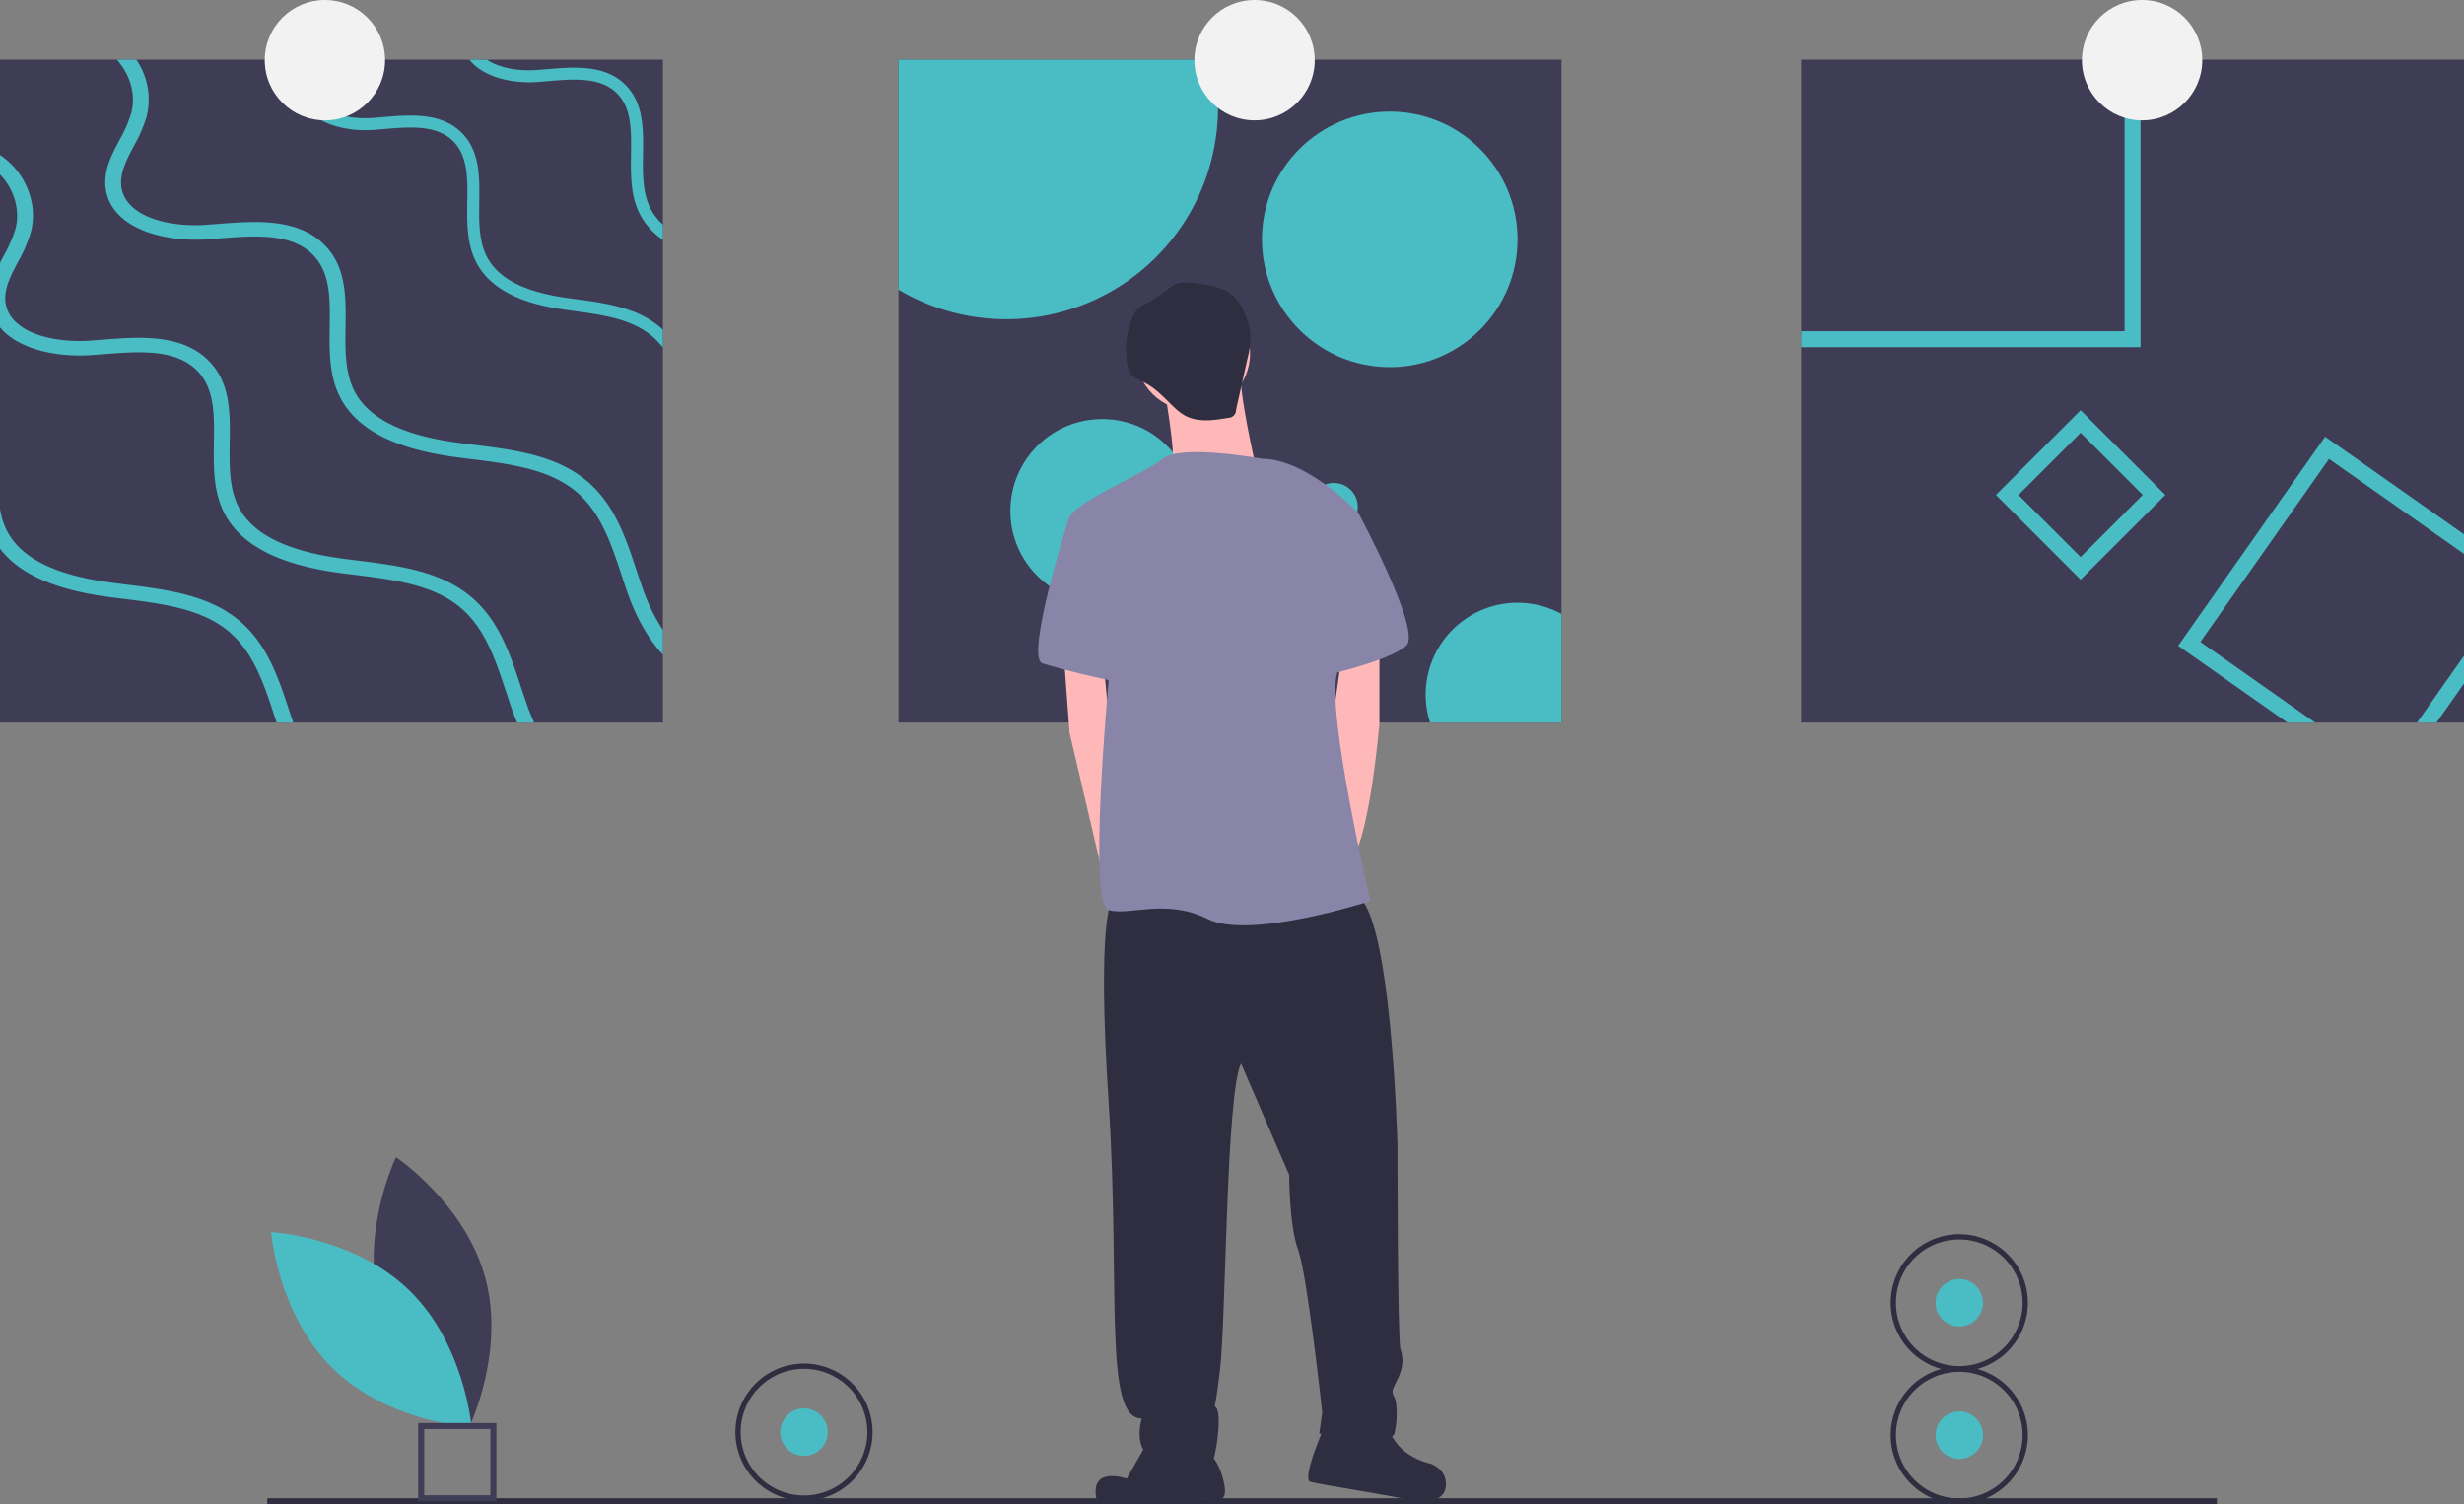 <svg xmlns="http://www.w3.org/2000/svg" width="878.49" height="536.319" viewBox="0 0 878.49 536.319"><rect x="0" y="0" width="878.49" height="536.319" fill="#808080" stroke="none"/><defs><style>.a{fill:#3f3d56;}.b{fill:#4abcc4;}.c{fill:#2f2e41;}.d{fill:#f2f2f2;}.e{fill:#ffb8b8;}.f{fill:#8985a8;}</style></defs><path class="a" d="M237.817,675.2c7.193,26.591,31.833,43.06,31.833,43.06s12.976-26.644,5.783-53.236-31.833-43.06-31.833-43.06S230.623,648.611,237.817,675.2Z" transform="translate(-102.406 -209.38)"/><path class="b" d="M241.41,674.577c19.739,19.215,22.15,48.753,22.15,48.753s-29.592-1.616-49.331-20.831-22.15-48.753-22.15-48.753S221.671,655.362,241.41,674.577Z" transform="translate(-95.429 -214.469)"/><rect class="c" width="695.069" height="2.145" transform="translate(95.302 534.173)"/><path class="a" d="M282.415,762.7H254.526V734.808h27.889Zm-25.743-2.145h23.6v-23.6h-23.6Z" transform="translate(-105.43 -227.451)"/><rect class="a" width="236.352" height="236.352" transform="translate(0 21.267)"/><path class="b" d="M345.261,214.833v5.425a24.529,24.529,0,0,1-8.429-9.554c-3.147-6.436-3.047-13.854-2.947-21.03.114-8.529.228-16.573-5.183-21.813-5.951-5.752-15.477-4.941-24.689-4.158-1.082.085-2.164.185-3.232.27-9.241.7-19.535-1.637-24.532-7.945h6.236c4.57,3.075,11.561,4.158,17.983,3.673,1.039-.071,2.107-.171,3.175-.256,9.7-.826,20.688-1.766,28.021,5.339,6.749,6.521,6.621,15.89,6.493,24.945-.1,6.678-.185,13.569,2.52,19.093A19.527,19.527,0,0,0,345.261,214.833Z" transform="translate(-108.908 -134.763)"/><path class="b" d="M333.55,252.351v6.35a27.007,27.007,0,0,0-3.474-3.745c-7.347-6.478-17.9-7.9-28.092-9.3-1.324-.171-2.62-.356-3.915-.541-16.53-2.378-26.782-8.059-31.324-17.328-3.147-6.436-3.047-13.854-2.947-21.03.114-8.529.228-16.573-5.183-21.813-5.951-5.752-15.477-4.941-24.689-4.158-1.082.085-2.164.185-3.232.27-11.875.9-25.5-3.218-27.366-14.338-.641-3.816.313-7.318,1.723-10.693h4.67c-1.566,3.389-2.734,6.663-2.178,9.981,1.41,8.486,12.829,11.533,22.838,10.778,1.039-.071,2.107-.171,3.175-.256,9.7-.826,20.688-1.766,28.021,5.339,6.749,6.521,6.621,15.89,6.493,24.945-.1,6.678-.185,13.569,2.52,19.093,3.873,7.916,13.056,12.814,28.092,14.979,1.281.185,2.577.37,3.873.541,10.821,1.467,22.026,2.99,30.356,10.323Q333.23,252.03,333.55,252.351Z" transform="translate(-97.198 -134.763)"/><path class="b" d="M320.506,359.393v8.771c-5.14-5.467-9.44-12.971-12.729-22.354-.7-1.993-1.367-4.029-2.036-6.065-3.688-11.148-7.5-22.667-16.587-30.028-9.71-7.859-23.621-9.6-37.076-11.277-1.723-.214-3.446-.427-5.154-.655-21.813-2.89-35.325-9.767-41.319-21.015-4.158-7.817-4.029-16.815-3.9-25.515.157-10.337.313-20.1-6.834-26.454-7.845-6.977-20.417-5.994-32.562-5.04-1.438.114-2.862.228-4.257.327-15.676,1.082-33.659-3.9-36.108-17.385-1.21-6.606,1.879-12.458,4.855-18.125a46.131,46.131,0,0,0,4.158-9.511c1.737-6.535-.413-13.9-5.183-19.036h6.977a25.086,25.086,0,0,1,3.688,20.261,51.4,51.4,0,0,1-4.57,10.55c-2.72,5.154-5.268,10.024-4.371,15.007,1.879,10.28,16.929,13.982,30.128,13.071,1.381-.1,2.791-.214,4.2-.313,12.786-1.011,27.28-2.136,36.962,6.478,8.9,7.9,8.728,19.264,8.557,30.242-.114,8.1-.242,16.459,3.317,23.165,5.112,9.582,17.242,15.534,37.076,18.168,1.68.228,3.389.441,5.1.655,14.3,1.78,29.06,3.616,40.038,12.515,10.294,8.344,14.352,20.574,18.253,32.406.669,2.022,1.338,4.015,2.022,5.994a67.481,67.481,0,0,0,7.361,15.164Z" transform="translate(-84.154 -134.763)"/><path class="b" d="M77,257.946c6.493,7.859,20.261,10.764,32.605,9.91,1.4-.1,2.819-.214,4.257-.327,12.145-.954,24.717-1.936,32.563,5.04,7.148,6.35,6.991,16.118,6.834,26.454-.128,8.7-.256,17.7,3.9,25.515,5.994,11.248,19.506,18.125,41.319,21.015,1.709.228,3.431.441,5.154.655,13.455,1.68,27.366,3.417,37.076,11.277,9.084,7.361,12.9,18.88,16.587,30.028.669,2.036,1.338,4.072,2.036,6.065.641,1.837,1.324,3.588,2.036,5.282h6.094c-1.068-2.321-1.979-4.642-2.762-6.863-.683-1.979-1.353-3.972-2.022-5.994-3.9-11.832-7.959-24.062-18.253-32.406-10.978-8.9-25.742-10.736-40.038-12.515-1.709-.214-3.417-.427-5.1-.655-19.834-2.634-31.964-8.586-37.076-18.168-3.56-6.706-3.431-15.064-3.317-23.165.171-10.978.342-22.34-8.557-30.242-9.682-8.614-24.176-7.489-36.962-6.478-1.41.1-2.819.214-4.2.313-13.2.911-28.248-2.791-30.128-13.071-.9-4.983,1.652-9.853,4.371-15.007a51.4,51.4,0,0,0,4.57-10.55C90.669,213.893,86.155,202.631,77,196.48v6.977c5,5.154,7.276,12.686,5.51,19.378a46.129,46.129,0,0,1-4.158,9.511c-.456.869-.911,1.723-1.353,2.606Z" transform="translate(-77 -141.241)"/><path class="b" d="M181.55,422.925h-5.909c-.313-.926-.612-1.865-.926-2.8-3.688-11.148-7.5-22.667-16.587-30.028-9.71-7.859-23.621-9.6-37.076-11.277-1.723-.214-3.446-.427-5.154-.655-19.25-2.549-32.05-8.215-38.9-17.242V346.751a26.871,26.871,0,0,0,2.634,8.116c5.112,9.582,17.242,15.534,37.076,18.168,1.68.228,3.389.441,5.1.655,14.3,1.78,29.06,3.616,40.038,12.515,10.294,8.344,14.352,20.574,18.253,32.406C180.582,420.063,181.052,421.5,181.55,422.925Z" transform="translate(-77 -165.306)"/><rect class="a" width="236.352" height="236.352" transform="translate(320.357 21.267)"/><path class="b" d="M572.347,173.116a75.467,75.467,0,0,1-113.9,64.94V156.03H570.4A75.007,75.007,0,0,1,572.347,173.116Z" transform="translate(-138.086 -134.763)"/><circle class="b" cx="45.562" cy="45.562" r="45.562" transform="translate(449.923 39.776)"/><circle class="b" cx="32.748" cy="32.748" r="32.748" transform="translate(360.224 149.41)"/><path class="b" d="M730.631,390.577v38.728H683.774a32.75,32.75,0,0,1,46.857-38.728Z" transform="translate(-173.922 -171.686)"/><circle class="b" cx="8.543" cy="8.543" r="8.543" transform="translate(467.009 172.19)"/><rect class="a" width="236.352" height="236.352" transform="translate(642.138 21.267)"/><path class="b" d="M956.909,156.03v96.819H841.58v5.7H962.6V156.03Z" transform="translate(-199.443 -134.763)"/><path class="b" d="M1093.785,418.016l9.782-13.911v-9.9l-16.744,23.806ZM1054.061,316.1l-52.41,74.536,38.941,27.38h9.9l-40.906-28.761,45.861-65.225,48.125,33.844v-6.962Z" transform="translate(-225.077 -160.398)"/><path class="b" d="M954.493,304.86l-30.2,30.2,30.2,30.2,30.2-30.2Zm-22.154,30.2L954.493,312.9l22.154,22.154-22.154,22.154Z" transform="translate(-212.689 -158.598)"/><circle class="d" cx="21.453" cy="21.453" r="21.453" transform="translate(94.392 0)"/><circle class="d" cx="21.453" cy="21.453" r="21.453" transform="translate(425.837 0)"/><circle class="d" cx="21.453" cy="21.453" r="21.453" transform="translate(742.265 0)"/><circle class="e" cx="20.38" cy="20.38" r="20.38" transform="translate(404.921 105.655)"/><path class="e" d="M570.625,291.234s5.363,27.889,3.218,33.252,30.034-2.145,30.034-2.145-6.436-27.889-5.363-34.324S570.625,291.234,570.625,291.234Z" transform="translate(-156.051 -155.546)"/><path class="e" d="M451.479,276.507l2.145,28.961,10.647,45.483,3.3,12.439,5.363-19.307L467.568,300.1l-1.822-19.8Z" transform="translate(-72.301 -44.281)"/><path class="e" d="M659.1,402.106V432.14s-3.218,38.615-9.654,48.269-8.581-38.615-8.581-38.615l5.043-35.4Z" transform="translate(-167.3 -174.171)"/><path class="c" d="M548.392,512.529s-5.363,6.436-1.073,71.867-2.145,112.627,11.8,112.627c0,0-4.291,13.944,7.508,15.017s17.162,2.145,18.235-1.073,3.218-18.235,0-18.235c0,0,0,4.291,2.145-12.872s2.145-98.683,7.508-109.409l17.162,39.688s0,18.235,3.218,26.816,8.581,57.922,8.581,57.922l-1.073,7.508s25.743,4.291,26.816,0,1.073-10.726,0-12.872-1.073-2.145,1.073-6.436,2.145-7.508,1.073-10.726-1.073-72.939-1.073-72.939-2.145-84.738-15.017-89.029S548.392,512.529,548.392,512.529Z" transform="translate(-152.052 -191.275)"/><path class="c" d="M561.767,740.556l-8.581,15.017s-13.408-4.827-10.726,7.508c23.062,1.609,39.151-.536,39.151-.536s5.363,2.145,6.436-1.073-2.682-14.481-5.9-14.481S561.767,740.556,561.767,740.556Z" transform="translate(-151.484 -228.371)"/><path class="c" d="M638.432,734.686s-8.581,19.307-5.363,20.38,32.179,5.363,34.324,6.436,12.872,2.145,13.944-4.291-5.363-8.581-5.363-8.581-11.8-2.145-15.017-12.872S638.432,734.686,638.432,734.686Z" transform="translate(-165.935 -226.792)"/><path class="f" d="M599.682,325.022s-28.961-5.363-35.4,0-33.252,16.09-33.252,21.453S544.977,404.4,544.977,404.4s-7.508,79.375,0,81.52,20.38-4.291,35.4,3.218S638.3,482.7,638.3,482.7s-16.089-68.649-11.8-81.52,7.508-56.85,7.508-56.85S615.771,325.022,599.682,325.022Z" transform="translate(-149.71 -161.445)"/><path class="f" d="M536.411,347.188l-7.508,2.145s-16.09,50.414-9.654,52.559,24.671,6.436,26.816,6.436S536.411,347.188,536.411,347.188Z" transform="translate(-147.58 -165.376)"/><path class="f" d="M633.206,340.8l17.162,6.436s22.525,41.833,17.162,47.2S638.57,405.16,638.57,405.16Z" transform="translate(-166.073 -164.353)"/><path class="c" d="M578.232,250.768a11.519,11.519,0,0,0-5.1.225,13.293,13.293,0,0,0-3.623,2.377,42.4,42.4,0,0,1-6.195,4.1c-1.738.944-3.607,1.817-4.82,3.379a10.255,10.255,0,0,0-1.36,2.575,30.856,30.856,0,0,0-1.622,16.794,7.719,7.719,0,0,0,.715,2.306c1.115,2.054,3.577,2.863,5.651,3.94,3.938,2.044,6.923,5.487,10.153,8.529a19.849,19.849,0,0,0,4.012,3.092c4.608,2.512,10.24,1.693,15.413.8a2.778,2.778,0,0,0,2.772-2.8l4.083-18.364a29.961,29.961,0,0,0,1.046-8.352c-.285-4.458-2.7-10.633-5.97-13.8C589.577,251.883,583.215,251.3,578.232,250.768Z" transform="translate(-153.55 -149.905)"/><circle class="b" cx="8.465" cy="8.465" r="8.465" transform="translate(278.187 502.142)"/><path class="c" d="M413.647,758.468A24.453,24.453,0,1,1,438.1,734.014,24.453,24.453,0,0,1,413.647,758.468Zm0-47.025a22.572,22.572,0,1,0,22.572,22.572A22.572,22.572,0,0,0,413.647,711.442Z" transform="translate(-126.996 -223.408)"/><circle class="b" cx="8.465" cy="8.465" r="8.465" transform="translate(690.08 503.215)"/><path class="c" d="M904.08,759.745a24.453,24.453,0,1,1,24.453-24.453A24.453,24.453,0,0,1,904.08,759.745Zm0-47.025a22.572,22.572,0,1,0,22.572,22.572,22.572,22.572,0,0,0-22.572-22.572Z" transform="translate(-205.535 -223.612)"/><circle class="b" cx="8.465" cy="8.465" r="8.465" transform="translate(690.08 456.019)"/><path class="c" d="M904.08,703.549A24.453,24.453,0,1,1,928.533,679.1a24.453,24.453,0,0,1-24.453,24.453Zm0-47.025A22.572,22.572,0,1,0,926.652,679.1a22.572,22.572,0,0,0-22.572-22.572Z" transform="translate(-205.535 -214.613)"/></svg>